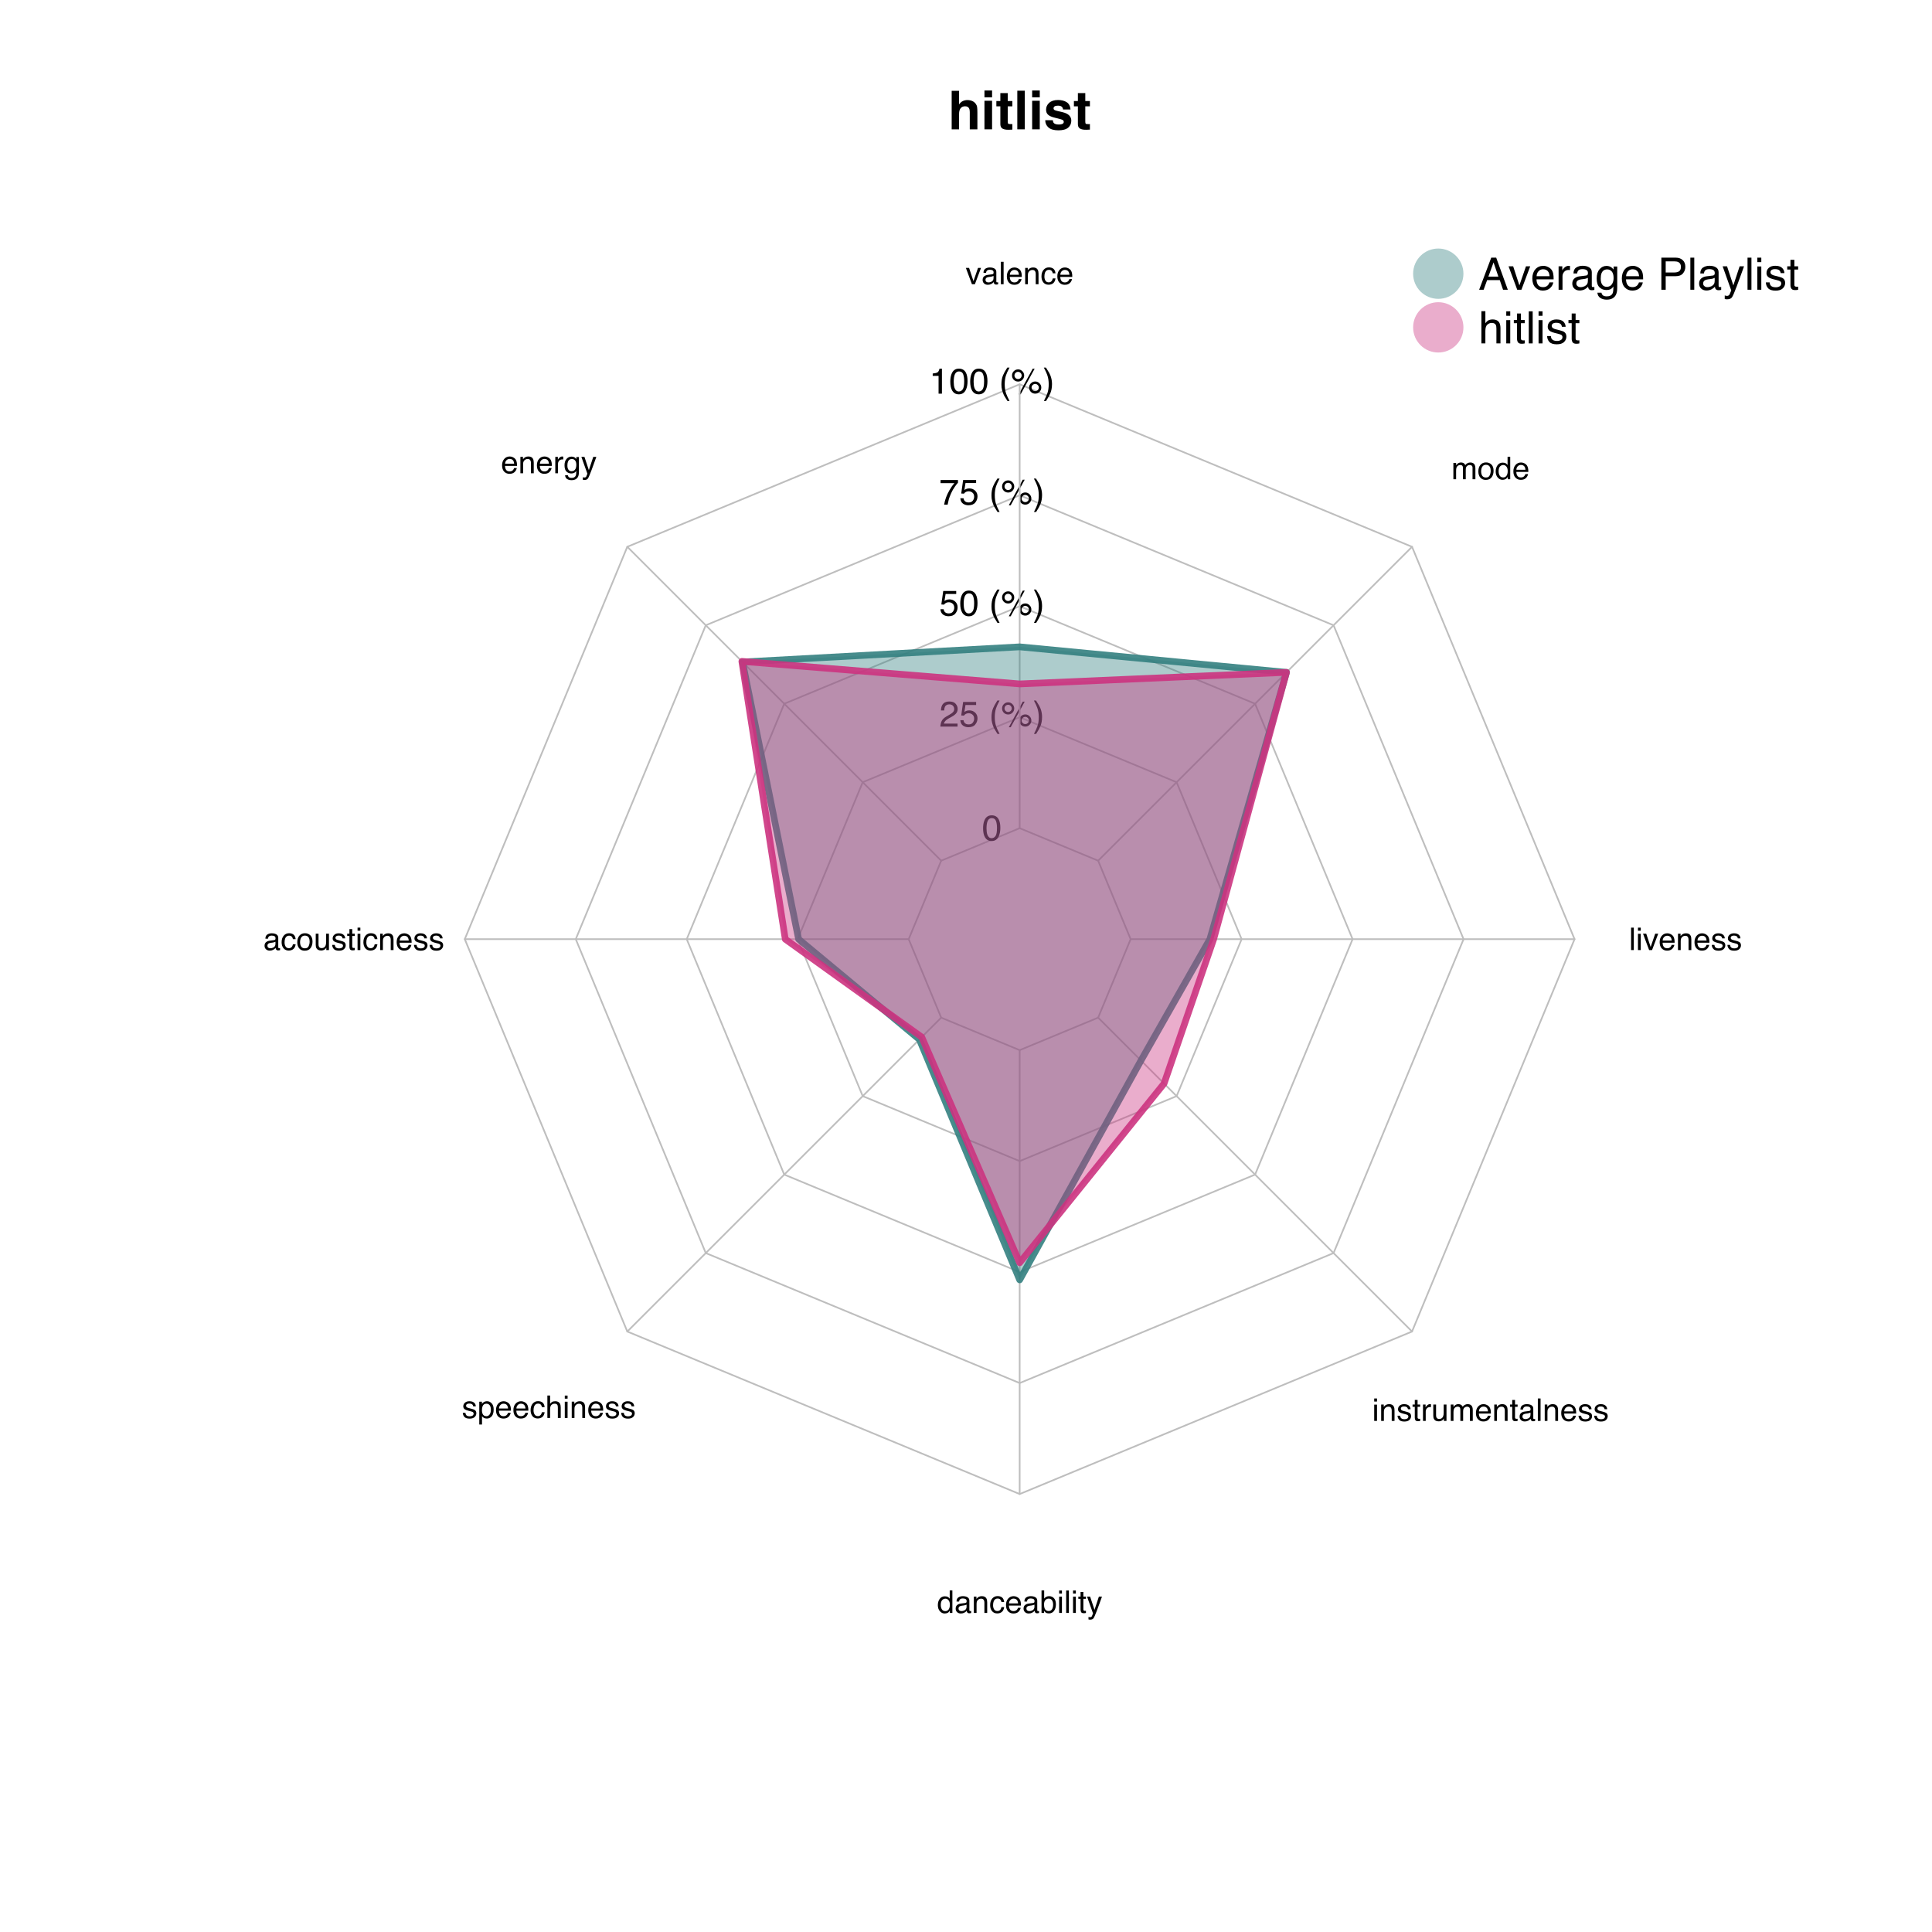 <?xml version="1.0" encoding="UTF-8"?>
<svg xmlns="http://www.w3.org/2000/svg" xmlns:xlink="http://www.w3.org/1999/xlink" width="432pt" height="432pt" viewBox="0 0 432 432" version="1.1">
<defs>
<g>
<symbol overflow="visible" id="glyph0-0">
<path style="stroke:none;" d="M 0.906 0 L 0.906 -8.641 L 7.859 -8.641 L 7.859 0 Z M 6.781 -1.078 L 6.781 -7.562 L 1.984 -7.562 L 1.984 -1.078 Z "/>
</symbol>
<symbol overflow="visible" id="glyph0-1">
<path style="stroke:none;" d="M 4.297 -6.547 C 4.691 -6.547 5.051 -6.477 5.375 -6.344 C 5.695 -6.207 5.961 -6 6.172 -5.719 C 6.348 -5.477 6.453 -5.234 6.484 -4.984 C 6.523 -4.734 6.547 -4.32 6.547 -3.75 L 6.547 0 L 4.844 0 L 4.844 -3.891 C 4.844 -4.234 4.785 -4.508 4.672 -4.719 C 4.516 -5.008 4.223 -5.156 3.797 -5.156 C 3.359 -5.156 3.023 -5.008 2.797 -4.719 C 2.566 -4.426 2.453 -4.004 2.453 -3.453 L 2.453 0 L 0.797 0 L 0.797 -8.609 L 2.453 -8.609 L 2.453 -5.562 C 2.691 -5.926 2.973 -6.18 3.297 -6.328 C 3.617 -6.473 3.953 -6.547 4.297 -6.547 Z "/>
</symbol>
<symbol overflow="visible" id="glyph0-2">
<path style="stroke:none;" d="M 2.5 -7.156 L 0.797 -7.156 L 0.797 -8.688 L 2.5 -8.688 Z M 0.797 -6.391 L 2.5 -6.391 L 2.5 0 L 0.797 0 Z "/>
</symbol>
<symbol overflow="visible" id="glyph0-3">
<path style="stroke:none;" d="M 0.125 -5.141 L 0.125 -6.328 L 1.016 -6.328 L 1.016 -8.109 L 2.672 -8.109 L 2.672 -6.328 L 3.703 -6.328 L 3.703 -5.141 L 2.672 -5.141 L 2.672 -1.766 C 2.672 -1.504 2.703 -1.336 2.766 -1.266 C 2.828 -1.203 3.031 -1.172 3.375 -1.172 C 3.426 -1.172 3.477 -1.172 3.531 -1.172 C 3.594 -1.18 3.648 -1.188 3.703 -1.188 L 3.703 0.062 L 2.906 0.094 C 2.125 0.113 1.586 -0.023 1.297 -0.328 C 1.109 -0.516 1.016 -0.805 1.016 -1.203 L 1.016 -5.141 Z "/>
</symbol>
<symbol overflow="visible" id="glyph0-4">
<path style="stroke:none;" d="M 2.484 0 L 0.812 0 L 0.812 -8.641 L 2.484 -8.641 Z "/>
</symbol>
<symbol overflow="visible" id="glyph0-5">
<path style="stroke:none;" d="M 2.078 -2.047 C 2.117 -1.742 2.195 -1.531 2.312 -1.406 C 2.52 -1.188 2.898 -1.078 3.453 -1.078 C 3.785 -1.078 4.047 -1.125 4.234 -1.219 C 4.43 -1.312 4.531 -1.457 4.531 -1.656 C 4.531 -1.844 4.453 -1.988 4.297 -2.094 C 4.141 -2.188 3.562 -2.352 2.562 -2.594 C 1.832 -2.77 1.32 -2.992 1.031 -3.266 C 0.727 -3.523 0.578 -3.906 0.578 -4.406 C 0.578 -5 0.805 -5.504 1.266 -5.922 C 1.734 -6.348 2.391 -6.562 3.234 -6.562 C 4.023 -6.562 4.672 -6.398 5.172 -6.078 C 5.68 -5.766 5.973 -5.219 6.047 -4.438 L 4.375 -4.438 C 4.352 -4.656 4.289 -4.828 4.188 -4.953 C 4.008 -5.18 3.695 -5.297 3.25 -5.297 C 2.883 -5.297 2.625 -5.238 2.469 -5.125 C 2.32 -5.008 2.25 -4.875 2.25 -4.719 C 2.25 -4.531 2.328 -4.395 2.484 -4.312 C 2.648 -4.219 3.234 -4.062 4.234 -3.844 C 4.898 -3.688 5.395 -3.453 5.719 -3.141 C 6.051 -2.816 6.219 -2.414 6.219 -1.938 C 6.219 -1.301 5.984 -0.781 5.516 -0.375 C 5.047 0.02 4.316 0.219 3.328 0.219 C 2.328 0.219 1.586 0.004 1.109 -0.422 C 0.629 -0.848 0.391 -1.391 0.391 -2.047 Z M 3.359 -6.562 Z "/>
</symbol>
<symbol overflow="visible" id="glyph1-0">
<path style="stroke:none;" d="M 0.266 0 L 0.266 -5.734 L 4.812 -5.734 L 4.812 0 Z M 4.094 -0.719 L 4.094 -5.016 L 0.984 -5.016 L 0.984 -0.719 Z "/>
</symbol>
<symbol overflow="visible" id="glyph1-1">
<path style="stroke:none;" d="M 2.172 -5.594 C 2.891 -5.594 3.41 -5.297 3.734 -4.703 C 3.984 -4.242 4.109 -3.613 4.109 -2.812 C 4.109 -2.051 3.992 -1.422 3.766 -0.922 C 3.441 -0.203 2.906 0.156 2.156 0.156 C 1.488 0.156 0.988 -0.133 0.656 -0.719 C 0.383 -1.207 0.25 -1.863 0.25 -2.688 C 0.25 -3.32 0.332 -3.867 0.5 -4.328 C 0.801 -5.172 1.359 -5.594 2.172 -5.594 Z M 2.156 -0.484 C 2.52 -0.484 2.812 -0.645 3.031 -0.969 C 3.25 -1.289 3.359 -1.895 3.359 -2.781 C 3.359 -3.414 3.281 -3.938 3.125 -4.344 C 2.969 -4.758 2.66 -4.969 2.203 -4.969 C 1.797 -4.969 1.492 -4.77 1.297 -4.375 C 1.109 -3.988 1.016 -3.414 1.016 -2.656 C 1.016 -2.082 1.078 -1.625 1.203 -1.281 C 1.391 -0.75 1.707 -0.484 2.156 -0.484 Z "/>
</symbol>
<symbol overflow="visible" id="glyph1-2">
<path style="stroke:none;" d="M 0.25 0 C 0.281 -0.477 0.379 -0.895 0.547 -1.25 C 0.723 -1.613 1.062 -1.941 1.562 -2.234 L 2.312 -2.672 C 2.645 -2.859 2.879 -3.023 3.016 -3.172 C 3.234 -3.379 3.344 -3.625 3.344 -3.906 C 3.344 -4.227 3.242 -4.484 3.047 -4.672 C 2.848 -4.867 2.586 -4.969 2.266 -4.969 C 1.785 -4.969 1.453 -4.785 1.266 -4.422 C 1.172 -4.223 1.117 -3.953 1.109 -3.609 L 0.391 -3.609 C 0.398 -4.098 0.488 -4.492 0.656 -4.797 C 0.957 -5.336 1.492 -5.609 2.266 -5.609 C 2.91 -5.609 3.379 -5.438 3.672 -5.094 C 3.973 -4.75 4.125 -4.363 4.125 -3.938 C 4.125 -3.488 3.961 -3.109 3.641 -2.797 C 3.461 -2.609 3.141 -2.383 2.672 -2.125 L 2.125 -1.828 C 1.875 -1.68 1.676 -1.547 1.531 -1.422 C 1.27 -1.191 1.102 -0.941 1.031 -0.672 L 4.094 -0.672 L 4.094 0 Z "/>
</symbol>
<symbol overflow="visible" id="glyph1-3">
<path style="stroke:none;" d="M 0.984 -1.422 C 1.035 -1.023 1.223 -0.75 1.547 -0.594 C 1.711 -0.52 1.906 -0.484 2.125 -0.484 C 2.539 -0.484 2.848 -0.613 3.047 -0.875 C 3.254 -1.145 3.359 -1.441 3.359 -1.766 C 3.359 -2.148 3.238 -2.445 3 -2.656 C 2.758 -2.875 2.473 -2.984 2.141 -2.984 C 1.898 -2.984 1.691 -2.938 1.516 -2.844 C 1.336 -2.75 1.191 -2.617 1.078 -2.453 L 0.469 -2.484 L 0.891 -5.5 L 3.797 -5.5 L 3.797 -4.828 L 1.422 -4.828 L 1.172 -3.266 C 1.305 -3.367 1.43 -3.441 1.547 -3.484 C 1.754 -3.578 1.992 -3.625 2.266 -3.625 C 2.785 -3.625 3.223 -3.457 3.578 -3.125 C 3.93 -2.789 4.109 -2.367 4.109 -1.859 C 4.109 -1.336 3.941 -0.875 3.609 -0.469 C 3.285 -0.062 2.77 0.141 2.062 0.141 C 1.602 0.141 1.195 0.016 0.844 -0.234 C 0.5 -0.492 0.305 -0.891 0.266 -1.422 Z "/>
</symbol>
<symbol overflow="visible" id="glyph1-4">
<path style="stroke:none;" d=""/>
</symbol>
<symbol overflow="visible" id="glyph1-5">
<path style="stroke:none;" d="M 2.375 -5.828 C 1.957 -5.035 1.691 -4.453 1.578 -4.078 C 1.391 -3.504 1.297 -2.848 1.297 -2.109 C 1.297 -1.348 1.398 -0.656 1.609 -0.031 C 1.742 0.352 2 0.91 2.375 1.641 L 1.906 1.641 C 1.531 1.047 1.297 0.664 1.203 0.5 C 1.109 0.332 1.008 0.109 0.906 -0.172 C 0.758 -0.555 0.656 -0.969 0.594 -1.406 C 0.57 -1.633 0.562 -1.852 0.562 -2.062 C 0.562 -2.832 0.68 -3.516 0.922 -4.109 C 1.078 -4.492 1.395 -5.066 1.875 -5.828 Z "/>
</symbol>
<symbol overflow="visible" id="glyph1-6">
<path style="stroke:none;" d="M 5.453 -2.719 C 5.828 -2.719 6.145 -2.582 6.406 -2.312 C 6.676 -2.051 6.812 -1.734 6.812 -1.359 C 6.812 -0.984 6.676 -0.66 6.406 -0.391 C 6.145 -0.129 5.828 0 5.453 0 C 5.078 0 4.754 -0.129 4.484 -0.391 C 4.223 -0.66 4.094 -0.984 4.094 -1.359 C 4.094 -1.734 4.223 -2.051 4.484 -2.312 C 4.754 -2.582 5.078 -2.719 5.453 -2.719 Z M 4.891 -5.578 L 5.328 -5.578 L 2.188 0.156 L 1.766 0.156 Z M 1.625 -3.266 C 1.844 -3.266 2.031 -3.344 2.188 -3.5 C 2.344 -3.656 2.422 -3.844 2.422 -4.062 C 2.422 -4.281 2.344 -4.469 2.188 -4.625 C 2.031 -4.789 1.844 -4.875 1.625 -4.875 C 1.395 -4.875 1.203 -4.797 1.047 -4.641 C 0.891 -4.484 0.812 -4.289 0.812 -4.062 C 0.812 -3.844 0.891 -3.656 1.047 -3.5 C 1.203 -3.344 1.395 -3.266 1.625 -3.266 Z M 1.625 -5.422 C 2 -5.422 2.316 -5.285 2.578 -5.016 C 2.848 -4.754 2.984 -4.438 2.984 -4.062 C 2.984 -3.688 2.848 -3.363 2.578 -3.094 C 2.316 -2.832 2 -2.703 1.625 -2.703 C 1.25 -2.703 0.926 -2.832 0.656 -3.094 C 0.395 -3.363 0.266 -3.688 0.266 -4.062 C 0.266 -4.438 0.395 -4.754 0.656 -5.016 C 0.926 -5.285 1.25 -5.422 1.625 -5.422 Z M 5.453 -0.562 C 5.672 -0.562 5.859 -0.641 6.016 -0.797 C 6.18 -0.953 6.266 -1.141 6.266 -1.359 C 6.266 -1.578 6.18 -1.766 6.016 -1.922 C 5.859 -2.086 5.672 -2.172 5.453 -2.172 C 5.234 -2.172 5.039 -2.086 4.875 -1.922 C 4.719 -1.766 4.641 -1.578 4.641 -1.359 C 4.641 -1.141 4.719 -0.953 4.875 -0.797 C 5.039 -0.641 5.234 -0.562 5.453 -0.562 Z "/>
</symbol>
<symbol overflow="visible" id="glyph1-7">
<path style="stroke:none;" d="M 0.281 1.641 C 0.695 0.828 0.961 0.234 1.078 -0.141 C 1.266 -0.691 1.359 -1.348 1.359 -2.109 C 1.359 -2.859 1.25 -3.547 1.031 -4.172 C 0.906 -4.555 0.648 -5.109 0.266 -5.828 L 0.734 -5.828 C 1.141 -5.191 1.383 -4.797 1.469 -4.641 C 1.551 -4.492 1.645 -4.289 1.75 -4.031 C 1.875 -3.707 1.961 -3.383 2.016 -3.062 C 2.066 -2.75 2.094 -2.441 2.094 -2.141 C 2.094 -1.367 1.969 -0.68 1.719 -0.078 C 1.57 0.305 1.254 0.879 0.766 1.641 Z "/>
</symbol>
<symbol overflow="visible" id="glyph1-8">
<path style="stroke:none;" d="M 4.188 -5.5 L 4.188 -4.891 C 4.008 -4.711 3.77 -4.406 3.469 -3.969 C 3.164 -3.539 2.898 -3.078 2.672 -2.578 C 2.453 -2.086 2.281 -1.645 2.156 -1.25 C 2.082 -0.988 1.988 -0.57 1.875 0 L 1.094 0 C 1.27 -1.07 1.66 -2.133 2.266 -3.188 C 2.617 -3.812 2.992 -4.348 3.391 -4.797 L 0.297 -4.797 L 0.297 -5.5 Z "/>
</symbol>
<symbol overflow="visible" id="glyph1-9">
<path style="stroke:none;" d="M 0.766 -3.969 L 0.766 -4.5 C 1.273 -4.551 1.629 -4.633 1.828 -4.75 C 2.023 -4.863 2.176 -5.141 2.281 -5.578 L 2.828 -5.578 L 2.828 0 L 2.078 0 L 2.078 -3.969 Z "/>
</symbol>
<symbol overflow="visible" id="glyph2-0">
<path style="stroke:none;" d="M 0.219 0 L 0.219 -5.016 L 4.219 -5.016 L 4.219 0 Z M 3.578 -0.625 L 3.578 -4.391 L 0.859 -4.391 L 0.859 -0.625 Z "/>
</symbol>
<symbol overflow="visible" id="glyph2-1">
<path style="stroke:none;" d="M 0.75 -3.656 L 1.734 -0.688 L 2.75 -3.656 L 3.422 -3.656 L 2.047 0 L 1.391 0 L 0.031 -3.656 Z "/>
</symbol>
<symbol overflow="visible" id="glyph2-2">
<path style="stroke:none;" d="M 0.922 -0.969 C 0.922 -0.789 0.984 -0.648 1.109 -0.547 C 1.242 -0.453 1.398 -0.406 1.578 -0.406 C 1.797 -0.406 2.004 -0.453 2.203 -0.547 C 2.547 -0.711 2.719 -0.988 2.719 -1.375 L 2.719 -1.859 C 2.645 -1.816 2.547 -1.781 2.422 -1.75 C 2.305 -1.719 2.191 -1.691 2.078 -1.672 L 1.703 -1.625 C 1.484 -1.594 1.316 -1.547 1.203 -1.484 C 1.016 -1.379 0.922 -1.207 0.922 -0.969 Z M 2.406 -2.219 C 2.551 -2.238 2.648 -2.297 2.703 -2.391 C 2.723 -2.453 2.734 -2.531 2.734 -2.625 C 2.734 -2.844 2.66 -3 2.516 -3.094 C 2.367 -3.188 2.156 -3.234 1.875 -3.234 C 1.551 -3.234 1.32 -3.145 1.188 -2.969 C 1.113 -2.875 1.066 -2.734 1.047 -2.547 L 0.469 -2.547 C 0.477 -2.992 0.625 -3.305 0.906 -3.484 C 1.188 -3.66 1.516 -3.75 1.891 -3.75 C 2.316 -3.75 2.664 -3.664 2.938 -3.5 C 3.207 -3.332 3.344 -3.078 3.344 -2.734 L 3.344 -0.625 C 3.344 -0.562 3.352 -0.508 3.375 -0.469 C 3.406 -0.438 3.461 -0.422 3.547 -0.422 C 3.566 -0.422 3.594 -0.422 3.625 -0.422 C 3.664 -0.422 3.707 -0.426 3.75 -0.438 L 3.75 0.016 C 3.645 0.047 3.566 0.062 3.516 0.062 C 3.473 0.07 3.406 0.078 3.312 0.078 C 3.102 0.078 2.953 0.004 2.859 -0.141 C 2.805 -0.223 2.77 -0.336 2.75 -0.484 C 2.625 -0.316 2.441 -0.172 2.203 -0.047 C 1.973 0.066 1.719 0.125 1.438 0.125 C 1.094 0.125 0.812 0.02 0.594 -0.188 C 0.383 -0.395 0.281 -0.648 0.281 -0.953 C 0.281 -1.297 0.383 -1.562 0.594 -1.75 C 0.812 -1.938 1.094 -2.051 1.438 -2.094 Z M 1.906 -3.75 Z "/>
</symbol>
<symbol overflow="visible" id="glyph2-3">
<path style="stroke:none;" d="M 0.469 -5.016 L 1.078 -5.016 L 1.078 0 L 0.469 0 Z "/>
</symbol>
<symbol overflow="visible" id="glyph2-4">
<path style="stroke:none;" d="M 1.969 -3.75 C 2.227 -3.75 2.477 -3.688 2.719 -3.562 C 2.969 -3.438 3.156 -3.281 3.281 -3.094 C 3.406 -2.906 3.488 -2.688 3.531 -2.438 C 3.57 -2.27 3.594 -2.004 3.594 -1.641 L 0.906 -1.641 C 0.914 -1.266 1.004 -0.961 1.172 -0.734 C 1.336 -0.516 1.594 -0.406 1.938 -0.406 C 2.25 -0.406 2.504 -0.508 2.703 -0.719 C 2.805 -0.844 2.883 -0.988 2.938 -1.156 L 3.531 -1.156 C 3.52 -1.02 3.469 -0.867 3.375 -0.703 C 3.289 -0.535 3.191 -0.398 3.078 -0.297 C 2.891 -0.109 2.656 0.016 2.375 0.078 C 2.227 0.109 2.062 0.125 1.875 0.125 C 1.426 0.125 1.039 -0.035 0.719 -0.359 C 0.406 -0.691 0.25 -1.16 0.25 -1.766 C 0.25 -2.348 0.406 -2.82 0.719 -3.188 C 1.039 -3.562 1.457 -3.75 1.969 -3.75 Z M 2.953 -2.125 C 2.93 -2.383 2.875 -2.598 2.781 -2.766 C 2.613 -3.055 2.332 -3.203 1.938 -3.203 C 1.656 -3.203 1.414 -3.098 1.219 -2.891 C 1.031 -2.691 0.93 -2.438 0.922 -2.125 Z M 1.922 -3.75 Z "/>
</symbol>
<symbol overflow="visible" id="glyph2-5">
<path style="stroke:none;" d="M 0.453 -3.656 L 1.031 -3.656 L 1.031 -3.141 C 1.207 -3.359 1.391 -3.516 1.578 -3.609 C 1.773 -3.703 1.992 -3.75 2.234 -3.75 C 2.754 -3.75 3.102 -3.566 3.281 -3.203 C 3.383 -3.004 3.438 -2.719 3.438 -2.344 L 3.438 0 L 2.812 0 L 2.812 -2.312 C 2.812 -2.531 2.773 -2.707 2.703 -2.844 C 2.598 -3.07 2.398 -3.188 2.109 -3.188 C 1.961 -3.188 1.844 -3.172 1.75 -3.141 C 1.582 -3.086 1.438 -2.988 1.312 -2.844 C 1.207 -2.719 1.141 -2.594 1.109 -2.469 C 1.078 -2.344 1.062 -2.16 1.062 -1.922 L 1.062 0 L 0.453 0 Z M 1.891 -3.75 Z "/>
</symbol>
<symbol overflow="visible" id="glyph2-6">
<path style="stroke:none;" d="M 1.859 -3.766 C 2.273 -3.766 2.609 -3.664 2.859 -3.469 C 3.117 -3.27 3.281 -2.926 3.344 -2.438 L 2.734 -2.438 C 2.703 -2.656 2.617 -2.836 2.484 -2.984 C 2.359 -3.141 2.148 -3.219 1.859 -3.219 C 1.473 -3.219 1.191 -3.023 1.016 -2.641 C 0.91 -2.391 0.859 -2.082 0.859 -1.719 C 0.859 -1.352 0.938 -1.047 1.094 -0.797 C 1.25 -0.547 1.492 -0.422 1.828 -0.422 C 2.078 -0.422 2.273 -0.5 2.422 -0.656 C 2.578 -0.812 2.68 -1.023 2.734 -1.297 L 3.344 -1.297 C 3.27 -0.805 3.094 -0.445 2.812 -0.219 C 2.539 0 2.195 0.109 1.781 0.109 C 1.301 0.109 0.914 -0.062 0.625 -0.406 C 0.344 -0.758 0.203 -1.203 0.203 -1.734 C 0.203 -2.367 0.359 -2.863 0.672 -3.219 C 0.984 -3.582 1.379 -3.766 1.859 -3.766 Z M 1.766 -3.75 Z "/>
</symbol>
<symbol overflow="visible" id="glyph2-7">
<path style="stroke:none;" d="M 0.469 -3.656 L 1.047 -3.656 L 1.047 -3.031 C 1.098 -3.156 1.219 -3.305 1.406 -3.484 C 1.594 -3.66 1.805 -3.75 2.047 -3.75 C 2.055 -3.75 2.078 -3.742 2.109 -3.734 C 2.141 -3.734 2.188 -3.727 2.25 -3.719 L 2.25 -3.078 C 2.207 -3.086 2.172 -3.094 2.141 -3.094 C 2.117 -3.094 2.086 -3.094 2.047 -3.094 C 1.734 -3.094 1.492 -2.992 1.328 -2.797 C 1.16 -2.598 1.078 -2.367 1.078 -2.109 L 1.078 0 L 0.469 0 Z "/>
</symbol>
<symbol overflow="visible" id="glyph2-8">
<path style="stroke:none;" d="M 1.75 -3.719 C 2.031 -3.719 2.281 -3.648 2.5 -3.516 C 2.613 -3.43 2.727 -3.316 2.844 -3.172 L 2.844 -3.625 L 3.422 -3.625 L 3.422 -0.297 C 3.422 0.172 3.352 0.535 3.219 0.797 C 2.957 1.297 2.473 1.547 1.766 1.547 C 1.367 1.547 1.035 1.457 0.766 1.281 C 0.504 1.102 0.359 0.828 0.328 0.453 L 0.953 0.453 C 0.973 0.617 1.031 0.742 1.125 0.828 C 1.258 0.973 1.477 1.047 1.781 1.047 C 2.25 1.047 2.555 0.879 2.703 0.547 C 2.797 0.348 2.836 -0.004 2.828 -0.516 C 2.703 -0.328 2.551 -0.188 2.375 -0.094 C 2.207 0 1.984 0.047 1.703 0.047 C 1.297 0.047 0.941 -0.094 0.641 -0.375 C 0.348 -0.656 0.203 -1.125 0.203 -1.781 C 0.203 -2.383 0.352 -2.859 0.656 -3.203 C 0.957 -3.547 1.32 -3.719 1.75 -3.719 Z M 2.844 -1.844 C 2.844 -2.301 2.75 -2.641 2.562 -2.859 C 2.383 -3.078 2.148 -3.188 1.859 -3.188 C 1.422 -3.188 1.125 -2.984 0.969 -2.578 C 0.883 -2.359 0.844 -2.07 0.844 -1.719 C 0.844 -1.312 0.926 -1 1.094 -0.781 C 1.258 -0.562 1.484 -0.453 1.766 -0.453 C 2.211 -0.453 2.523 -0.656 2.703 -1.062 C 2.797 -1.281 2.844 -1.539 2.844 -1.844 Z M 1.812 -3.75 Z "/>
</symbol>
<symbol overflow="visible" id="glyph2-9">
<path style="stroke:none;" d="M 2.734 -3.656 L 3.422 -3.656 C 3.328 -3.426 3.133 -2.891 2.844 -2.047 C 2.613 -1.422 2.426 -0.91 2.281 -0.516 C 1.926 0.422 1.676 0.988 1.531 1.188 C 1.383 1.395 1.133 1.5 0.781 1.5 C 0.688 1.5 0.613 1.492 0.562 1.484 C 0.52 1.484 0.469 1.473 0.406 1.453 L 0.406 0.891 C 0.508 0.922 0.582 0.938 0.625 0.938 C 0.676 0.945 0.723 0.953 0.766 0.953 C 0.879 0.953 0.961 0.93 1.016 0.891 C 1.066 0.859 1.113 0.816 1.156 0.766 C 1.164 0.742 1.203 0.648 1.266 0.484 C 1.336 0.316 1.391 0.191 1.422 0.109 L 0.078 -3.656 L 0.766 -3.656 L 1.75 -0.688 Z M 1.75 -3.75 Z "/>
</symbol>
<symbol overflow="visible" id="glyph2-10">
<path style="stroke:none;" d="M 1.906 -0.391 C 2.312 -0.391 2.586 -0.547 2.734 -0.859 C 2.891 -1.172 2.969 -1.516 2.969 -1.891 C 2.969 -2.234 2.914 -2.508 2.812 -2.719 C 2.633 -3.062 2.332 -3.234 1.906 -3.234 C 1.531 -3.234 1.254 -3.086 1.078 -2.797 C 0.91 -2.516 0.828 -2.172 0.828 -1.766 C 0.828 -1.367 0.91 -1.039 1.078 -0.781 C 1.254 -0.52 1.531 -0.391 1.906 -0.391 Z M 1.922 -3.766 C 2.398 -3.766 2.801 -3.609 3.125 -3.297 C 3.445 -2.984 3.609 -2.52 3.609 -1.906 C 3.609 -1.312 3.461 -0.82 3.172 -0.438 C 2.891 -0.051 2.445 0.141 1.844 0.141 C 1.344 0.141 0.941 -0.031 0.641 -0.375 C 0.348 -0.719 0.203 -1.176 0.203 -1.75 C 0.203 -2.363 0.359 -2.852 0.672 -3.219 C 0.984 -3.582 1.398 -3.766 1.922 -3.766 Z M 1.906 -3.75 Z "/>
</symbol>
<symbol overflow="visible" id="glyph2-11">
<path style="stroke:none;" d="M 1.062 -3.656 L 1.062 -1.234 C 1.062 -1.047 1.094 -0.891 1.156 -0.766 C 1.258 -0.547 1.461 -0.438 1.766 -0.438 C 2.191 -0.438 2.484 -0.629 2.641 -1.016 C 2.723 -1.223 2.766 -1.504 2.766 -1.859 L 2.766 -3.656 L 3.391 -3.656 L 3.391 0 L 2.797 0 L 2.812 -0.547 C 2.727 -0.398 2.629 -0.281 2.516 -0.188 C 2.273 0 1.988 0.094 1.656 0.094 C 1.133 0.094 0.781 -0.078 0.594 -0.422 C 0.488 -0.609 0.438 -0.859 0.438 -1.172 L 0.438 -3.656 Z M 1.906 -3.75 Z "/>
</symbol>
<symbol overflow="visible" id="glyph2-12">
<path style="stroke:none;" d="M 0.812 -1.156 C 0.832 -0.945 0.883 -0.785 0.969 -0.672 C 1.125 -0.473 1.395 -0.375 1.781 -0.375 C 2.008 -0.375 2.207 -0.422 2.375 -0.516 C 2.551 -0.617 2.641 -0.773 2.641 -0.984 C 2.641 -1.141 2.57 -1.258 2.438 -1.344 C 2.344 -1.395 2.164 -1.453 1.906 -1.516 L 1.422 -1.641 C 1.109 -1.723 0.875 -1.812 0.719 -1.906 C 0.457 -2.07 0.328 -2.301 0.328 -2.594 C 0.328 -2.938 0.453 -3.211 0.703 -3.422 C 0.953 -3.641 1.285 -3.75 1.703 -3.75 C 2.254 -3.75 2.656 -3.586 2.906 -3.266 C 3.051 -3.066 3.125 -2.848 3.125 -2.609 L 2.547 -2.609 C 2.535 -2.742 2.484 -2.867 2.391 -2.984 C 2.254 -3.148 2.008 -3.234 1.656 -3.234 C 1.426 -3.234 1.25 -3.188 1.125 -3.094 C 1.008 -3.008 0.953 -2.895 0.953 -2.75 C 0.953 -2.582 1.031 -2.453 1.188 -2.359 C 1.281 -2.305 1.414 -2.258 1.594 -2.219 L 2 -2.109 C 2.438 -2.004 2.734 -1.898 2.891 -1.797 C 3.129 -1.641 3.25 -1.395 3.25 -1.062 C 3.25 -0.738 3.125 -0.457 2.875 -0.219 C 2.625 0.02 2.25 0.141 1.75 0.141 C 1.207 0.141 0.82 0.016 0.594 -0.234 C 0.363 -0.484 0.238 -0.789 0.219 -1.156 Z M 1.719 -3.75 Z "/>
</symbol>
<symbol overflow="visible" id="glyph2-13">
<path style="stroke:none;" d="M 0.578 -4.688 L 1.203 -4.688 L 1.203 -3.656 L 1.781 -3.656 L 1.781 -3.156 L 1.203 -3.156 L 1.203 -0.766 C 1.203 -0.641 1.242 -0.555 1.328 -0.516 C 1.367 -0.484 1.445 -0.469 1.562 -0.469 C 1.594 -0.469 1.625 -0.469 1.656 -0.469 C 1.695 -0.477 1.738 -0.484 1.781 -0.484 L 1.781 0 C 1.707 0.02 1.633 0.035 1.562 0.047 C 1.488 0.055 1.406 0.062 1.312 0.062 C 1.02 0.062 0.82 -0.008 0.719 -0.156 C 0.625 -0.312 0.578 -0.504 0.578 -0.734 L 0.578 -3.156 L 0.078 -3.156 L 0.078 -3.656 L 0.578 -3.656 Z "/>
</symbol>
<symbol overflow="visible" id="glyph2-14">
<path style="stroke:none;" d="M 0.453 -3.641 L 1.078 -3.641 L 1.078 0 L 0.453 0 Z M 0.453 -5.016 L 1.078 -5.016 L 1.078 -4.328 L 0.453 -4.328 Z "/>
</symbol>
<symbol overflow="visible" id="glyph2-15">
<path style="stroke:none;" d="M 2 -0.406 C 2.281 -0.406 2.516 -0.523 2.703 -0.766 C 2.898 -1.016 3 -1.379 3 -1.859 C 3 -2.148 2.957 -2.398 2.875 -2.609 C 2.707 -3.004 2.414 -3.203 2 -3.203 C 1.57 -3.203 1.281 -2.992 1.125 -2.578 C 1.039 -2.348 1 -2.055 1 -1.703 C 1 -1.422 1.039 -1.18 1.125 -0.984 C 1.281 -0.598 1.57 -0.406 2 -0.406 Z M 0.406 -3.641 L 1 -3.641 L 1 -3.156 C 1.125 -3.32 1.258 -3.453 1.406 -3.547 C 1.613 -3.68 1.859 -3.75 2.141 -3.75 C 2.555 -3.75 2.906 -3.586 3.188 -3.266 C 3.477 -2.953 3.625 -2.5 3.625 -1.906 C 3.625 -1.113 3.414 -0.547 3 -0.203 C 2.738 0.016 2.43 0.125 2.078 0.125 C 1.805 0.125 1.578 0.062 1.391 -0.062 C 1.273 -0.125 1.148 -0.238 1.016 -0.406 L 1.016 1.453 L 0.406 1.453 Z "/>
</symbol>
<symbol overflow="visible" id="glyph2-16">
<path style="stroke:none;" d="M 0.453 -5.031 L 1.062 -5.031 L 1.062 -3.172 C 1.207 -3.348 1.336 -3.477 1.453 -3.562 C 1.648 -3.688 1.898 -3.75 2.203 -3.75 C 2.734 -3.75 3.094 -3.562 3.281 -3.188 C 3.383 -2.988 3.438 -2.707 3.438 -2.344 L 3.438 0 L 2.797 0 L 2.797 -2.312 C 2.797 -2.57 2.766 -2.77 2.703 -2.906 C 2.586 -3.102 2.379 -3.203 2.078 -3.203 C 1.816 -3.203 1.582 -3.113 1.375 -2.938 C 1.164 -2.758 1.062 -2.426 1.062 -1.938 L 1.062 0 L 0.453 0 Z "/>
</symbol>
<symbol overflow="visible" id="glyph2-17">
<path style="stroke:none;" d="M 0.844 -1.781 C 0.844 -1.395 0.926 -1.066 1.094 -0.797 C 1.258 -0.535 1.523 -0.406 1.891 -0.406 C 2.172 -0.406 2.406 -0.523 2.594 -0.766 C 2.781 -1.016 2.875 -1.367 2.875 -1.828 C 2.875 -2.285 2.773 -2.625 2.578 -2.844 C 2.391 -3.07 2.16 -3.188 1.891 -3.188 C 1.578 -3.188 1.32 -3.066 1.125 -2.828 C 0.938 -2.598 0.844 -2.25 0.844 -1.781 Z M 1.766 -3.719 C 2.047 -3.719 2.281 -3.66 2.469 -3.547 C 2.582 -3.484 2.707 -3.363 2.844 -3.188 L 2.844 -5.031 L 3.438 -5.031 L 3.438 0 L 2.875 0 L 2.875 -0.516 C 2.738 -0.285 2.57 -0.117 2.375 -0.016 C 2.176 0.078 1.953 0.125 1.703 0.125 C 1.297 0.125 0.941 -0.047 0.641 -0.391 C 0.336 -0.734 0.188 -1.188 0.188 -1.75 C 0.188 -2.281 0.32 -2.738 0.594 -3.125 C 0.875 -3.52 1.266 -3.719 1.766 -3.719 Z "/>
</symbol>
<symbol overflow="visible" id="glyph2-18">
<path style="stroke:none;" d="M 0.406 -5.031 L 1 -5.031 L 1 -3.219 C 1.133 -3.395 1.297 -3.523 1.484 -3.609 C 1.672 -3.703 1.875 -3.75 2.094 -3.75 C 2.551 -3.75 2.922 -3.594 3.203 -3.281 C 3.484 -2.969 3.625 -2.508 3.625 -1.906 C 3.625 -1.32 3.484 -0.836 3.203 -0.453 C 2.922 -0.078 2.535 0.109 2.047 0.109 C 1.766 0.109 1.531 0.047 1.344 -0.078 C 1.227 -0.16 1.102 -0.289 0.969 -0.469 L 0.969 0 L 0.406 0 Z M 2 -0.422 C 2.332 -0.422 2.582 -0.551 2.75 -0.812 C 2.914 -1.082 3 -1.438 3 -1.875 C 3 -2.258 2.914 -2.578 2.75 -2.828 C 2.582 -3.078 2.336 -3.203 2.016 -3.203 C 1.734 -3.203 1.488 -3.098 1.281 -2.891 C 1.07 -2.68 0.969 -2.344 0.969 -1.875 C 0.969 -1.531 1.008 -1.25 1.094 -1.031 C 1.258 -0.625 1.562 -0.422 2 -0.422 Z "/>
</symbol>
<symbol overflow="visible" id="glyph2-19">
<path style="stroke:none;" d="M 0.453 -3.656 L 1.062 -3.656 L 1.062 -3.141 C 1.207 -3.316 1.336 -3.445 1.453 -3.531 C 1.66 -3.676 1.891 -3.75 2.141 -3.75 C 2.43 -3.75 2.664 -3.676 2.844 -3.531 C 2.945 -3.445 3.039 -3.328 3.125 -3.172 C 3.258 -3.359 3.422 -3.5 3.609 -3.594 C 3.797 -3.695 4.004 -3.75 4.234 -3.75 C 4.723 -3.75 5.055 -3.566 5.234 -3.203 C 5.328 -3.016 5.375 -2.758 5.375 -2.438 L 5.375 0 L 4.734 0 L 4.734 -2.547 C 4.734 -2.785 4.672 -2.953 4.547 -3.047 C 4.43 -3.141 4.285 -3.188 4.109 -3.188 C 3.867 -3.188 3.66 -3.102 3.484 -2.938 C 3.305 -2.781 3.219 -2.508 3.219 -2.125 L 3.219 0 L 2.594 0 L 2.594 -2.391 C 2.594 -2.641 2.566 -2.82 2.516 -2.938 C 2.422 -3.102 2.242 -3.188 1.984 -3.188 C 1.754 -3.188 1.539 -3.098 1.344 -2.922 C 1.156 -2.742 1.062 -2.414 1.062 -1.938 L 1.062 0 L 0.453 0 Z "/>
</symbol>
<symbol overflow="visible" id="glyph3-0">
<path style="stroke:none;" d="M 0.328 0 L 0.328 -7.172 L 6.016 -7.172 L 6.016 0 Z M 5.125 -0.906 L 5.125 -6.281 L 1.219 -6.281 L 1.219 -0.906 Z "/>
</symbol>
<symbol overflow="visible" id="glyph3-1">
<path style="stroke:none;" d=""/>
</symbol>
<symbol overflow="visible" id="glyph3-2">
<path style="stroke:none;" d="M 4.438 -2.938 L 3.359 -6.109 L 2.203 -2.938 Z M 2.844 -7.172 L 3.953 -7.172 L 6.547 0 L 5.484 0 L 4.75 -2.156 L 1.922 -2.156 L 1.141 0 L 0.141 0 Z M 3.344 -7.172 Z "/>
</symbol>
<symbol overflow="visible" id="glyph3-3">
<path style="stroke:none;" d="M 1.078 -5.234 L 2.469 -0.969 L 3.938 -5.234 L 4.891 -5.234 L 2.922 0 L 1.984 0 L 0.047 -5.234 Z "/>
</symbol>
<symbol overflow="visible" id="glyph3-4">
<path style="stroke:none;" d="M 2.828 -5.344 C 3.191 -5.344 3.547 -5.254 3.891 -5.078 C 4.242 -4.91 4.516 -4.688 4.703 -4.406 C 4.879 -4.145 4.992 -3.836 5.047 -3.484 C 5.098 -3.242 5.125 -2.859 5.125 -2.328 L 1.297 -2.328 C 1.305 -1.797 1.426 -1.367 1.656 -1.047 C 1.895 -0.734 2.266 -0.578 2.766 -0.578 C 3.223 -0.578 3.586 -0.727 3.859 -1.031 C 4.016 -1.207 4.125 -1.41 4.188 -1.641 L 5.047 -1.641 C 5.023 -1.453 4.953 -1.238 4.828 -1 C 4.703 -0.758 4.555 -0.566 4.391 -0.422 C 4.129 -0.16 3.801 0.016 3.406 0.109 C 3.195 0.16 2.957 0.188 2.688 0.188 C 2.031 0.188 1.477 -0.047 1.031 -0.516 C 0.582 -0.992 0.359 -1.66 0.359 -2.516 C 0.359 -3.359 0.582 -4.039 1.031 -4.562 C 1.488 -5.082 2.086 -5.344 2.828 -5.344 Z M 4.219 -3.031 C 4.188 -3.414 4.102 -3.723 3.969 -3.953 C 3.727 -4.367 3.328 -4.578 2.766 -4.578 C 2.359 -4.578 2.02 -4.43 1.75 -4.141 C 1.477 -3.848 1.332 -3.477 1.312 -3.031 Z M 2.734 -5.359 Z "/>
</symbol>
<symbol overflow="visible" id="glyph3-5">
<path style="stroke:none;" d="M 0.672 -5.234 L 1.5 -5.234 L 1.5 -4.328 C 1.57 -4.504 1.738 -4.719 2 -4.969 C 2.27 -5.219 2.582 -5.344 2.938 -5.344 C 2.945 -5.344 2.973 -5.344 3.016 -5.344 C 3.055 -5.344 3.125 -5.336 3.219 -5.328 L 3.219 -4.391 C 3.164 -4.398 3.113 -4.406 3.062 -4.406 C 3.02 -4.414 2.973 -4.422 2.922 -4.422 C 2.484 -4.422 2.145 -4.273 1.906 -3.984 C 1.664 -3.703 1.547 -3.379 1.547 -3.016 L 1.547 0 L 0.672 0 Z "/>
</symbol>
<symbol overflow="visible" id="glyph3-6">
<path style="stroke:none;" d="M 1.312 -1.391 C 1.312 -1.141 1.406 -0.941 1.594 -0.797 C 1.781 -0.648 2 -0.578 2.25 -0.578 C 2.562 -0.578 2.863 -0.645 3.156 -0.781 C 3.645 -1.02 3.891 -1.41 3.891 -1.953 L 3.891 -2.656 C 3.773 -2.594 3.633 -2.535 3.469 -2.484 C 3.301 -2.441 3.133 -2.41 2.969 -2.391 L 2.438 -2.328 C 2.125 -2.285 1.883 -2.219 1.719 -2.125 C 1.445 -1.969 1.312 -1.723 1.312 -1.391 Z M 3.453 -3.172 C 3.648 -3.191 3.785 -3.273 3.859 -3.422 C 3.891 -3.504 3.906 -3.617 3.906 -3.766 C 3.906 -4.055 3.797 -4.27 3.578 -4.406 C 3.367 -4.539 3.066 -4.609 2.672 -4.609 C 2.211 -4.609 1.891 -4.488 1.703 -4.25 C 1.586 -4.102 1.516 -3.898 1.484 -3.641 L 0.672 -3.641 C 0.68 -4.273 0.891 -4.719 1.297 -4.969 C 1.703 -5.227 2.172 -5.359 2.703 -5.359 C 3.316 -5.359 3.812 -5.238 4.188 -5 C 4.57 -4.77 4.766 -4.406 4.766 -3.906 L 4.766 -0.906 C 4.766 -0.812 4.781 -0.734 4.812 -0.672 C 4.852 -0.617 4.938 -0.594 5.062 -0.594 C 5.102 -0.594 5.145 -0.594 5.188 -0.594 C 5.238 -0.602 5.289 -0.613 5.344 -0.625 L 5.344 0.031 C 5.207 0.062 5.102 0.082 5.031 0.094 C 4.957 0.102 4.859 0.109 4.734 0.109 C 4.43 0.109 4.211 0.004 4.078 -0.203 C 4.004 -0.316 3.957 -0.477 3.938 -0.688 C 3.75 -0.457 3.488 -0.254 3.156 -0.078 C 2.82 0.086 2.453 0.172 2.047 0.172 C 1.566 0.172 1.172 0.023 0.859 -0.266 C 0.555 -0.555 0.406 -0.926 0.406 -1.375 C 0.406 -1.852 0.555 -2.227 0.859 -2.5 C 1.16 -2.77 1.555 -2.938 2.047 -3 Z M 2.719 -5.359 Z "/>
</symbol>
<symbol overflow="visible" id="glyph3-7">
<path style="stroke:none;" d="M 2.484 -5.328 C 2.898 -5.328 3.258 -5.223 3.562 -5.016 C 3.727 -4.898 3.898 -4.734 4.078 -4.516 L 4.078 -5.188 L 4.891 -5.188 L 4.891 -0.422 C 4.891 0.242 4.789 0.766 4.594 1.141 C 4.227 1.859 3.539 2.219 2.531 2.219 C 1.969 2.219 1.492 2.086 1.109 1.828 C 0.723 1.578 0.504 1.188 0.453 0.656 L 1.359 0.656 C 1.398 0.883 1.484 1.062 1.609 1.188 C 1.805 1.383 2.117 1.484 2.547 1.484 C 3.223 1.484 3.664 1.242 3.875 0.766 C 3.988 0.492 4.039 -0.004 4.031 -0.734 C 3.863 -0.461 3.656 -0.258 3.406 -0.125 C 3.156 0 2.828 0.062 2.422 0.062 C 1.859 0.062 1.363 -0.133 0.938 -0.531 C 0.508 -0.938 0.297 -1.602 0.297 -2.531 C 0.297 -3.406 0.508 -4.086 0.938 -4.578 C 1.363 -5.078 1.879 -5.328 2.484 -5.328 Z M 4.078 -2.641 C 4.078 -3.285 3.941 -3.766 3.672 -4.078 C 3.398 -4.391 3.062 -4.547 2.656 -4.547 C 2.031 -4.547 1.602 -4.254 1.375 -3.672 C 1.258 -3.367 1.203 -2.969 1.203 -2.469 C 1.203 -1.875 1.32 -1.422 1.562 -1.109 C 1.801 -0.805 2.125 -0.656 2.531 -0.656 C 3.156 -0.656 3.598 -0.941 3.859 -1.516 C 4.004 -1.836 4.078 -2.211 4.078 -2.641 Z M 2.594 -5.359 Z "/>
</symbol>
<symbol overflow="visible" id="glyph3-8">
<path style="stroke:none;" d="M 0.859 -7.172 L 4.078 -7.172 C 4.723 -7.172 5.238 -6.988 5.625 -6.625 C 6.02 -6.27 6.219 -5.77 6.219 -5.125 C 6.219 -4.562 6.039 -4.07 5.688 -3.656 C 5.344 -3.238 4.805 -3.031 4.078 -3.031 L 1.828 -3.031 L 1.828 0 L 0.859 0 Z M 5.234 -5.109 C 5.234 -5.641 5.035 -6 4.641 -6.188 C 4.43 -6.289 4.141 -6.344 3.766 -6.344 L 1.828 -6.344 L 1.828 -3.859 L 3.766 -3.859 C 4.203 -3.859 4.555 -3.945 4.828 -4.125 C 5.098 -4.312 5.234 -4.641 5.234 -5.109 Z "/>
</symbol>
<symbol overflow="visible" id="glyph3-9">
<path style="stroke:none;" d="M 0.672 -7.172 L 1.547 -7.172 L 1.547 0 L 0.672 0 Z "/>
</symbol>
<symbol overflow="visible" id="glyph3-10">
<path style="stroke:none;" d="M 3.906 -5.234 L 4.891 -5.234 C 4.766 -4.898 4.488 -4.133 4.062 -2.938 C 3.738 -2.039 3.469 -1.305 3.25 -0.734 C 2.75 0.598 2.395 1.41 2.188 1.703 C 1.977 1.992 1.617 2.141 1.109 2.141 C 0.984 2.141 0.883 2.133 0.812 2.125 C 0.75 2.113 0.672 2.098 0.578 2.078 L 0.578 1.281 C 0.734 1.32 0.844 1.348 0.906 1.359 C 0.977 1.367 1.039 1.375 1.094 1.375 C 1.25 1.375 1.363 1.344 1.438 1.281 C 1.52 1.227 1.586 1.164 1.641 1.094 C 1.66 1.062 1.719 0.926 1.812 0.688 C 1.914 0.445 1.988 0.27 2.031 0.156 L 0.109 -5.234 L 1.094 -5.234 L 2.5 -0.969 Z M 2.5 -5.359 Z "/>
</symbol>
<symbol overflow="visible" id="glyph3-11">
<path style="stroke:none;" d="M 0.641 -5.203 L 1.531 -5.203 L 1.531 0 L 0.641 0 Z M 0.641 -7.172 L 1.531 -7.172 L 1.531 -6.172 L 0.641 -6.172 Z "/>
</symbol>
<symbol overflow="visible" id="glyph3-12">
<path style="stroke:none;" d="M 1.172 -1.641 C 1.191 -1.348 1.266 -1.125 1.391 -0.969 C 1.609 -0.688 1.992 -0.547 2.547 -0.547 C 2.867 -0.547 3.148 -0.613 3.391 -0.75 C 3.641 -0.895 3.766 -1.113 3.766 -1.406 C 3.766 -1.633 3.664 -1.805 3.469 -1.922 C 3.344 -1.992 3.094 -2.078 2.719 -2.172 L 2.016 -2.344 C 1.578 -2.457 1.25 -2.582 1.031 -2.719 C 0.656 -2.957 0.469 -3.285 0.469 -3.703 C 0.469 -4.203 0.645 -4.602 1 -4.906 C 1.352 -5.207 1.832 -5.359 2.438 -5.359 C 3.227 -5.359 3.797 -5.129 4.141 -4.672 C 4.359 -4.379 4.469 -4.062 4.469 -3.719 L 3.641 -3.719 C 3.617 -3.926 3.547 -4.109 3.422 -4.266 C 3.223 -4.492 2.875 -4.609 2.375 -4.609 C 2.039 -4.609 1.785 -4.547 1.609 -4.422 C 1.441 -4.297 1.359 -4.129 1.359 -3.922 C 1.359 -3.691 1.473 -3.508 1.703 -3.375 C 1.828 -3.289 2.02 -3.219 2.281 -3.156 L 2.859 -3.016 C 3.484 -2.859 3.906 -2.711 4.125 -2.578 C 4.469 -2.348 4.641 -1.992 4.641 -1.516 C 4.641 -1.047 4.461 -0.641 4.109 -0.297 C 3.754 0.035 3.219 0.203 2.5 0.203 C 1.719 0.203 1.164 0.023 0.844 -0.328 C 0.52 -0.68 0.348 -1.117 0.328 -1.641 Z M 2.469 -5.359 Z "/>
</symbol>
<symbol overflow="visible" id="glyph3-13">
<path style="stroke:none;" d="M 0.828 -6.688 L 1.703 -6.688 L 1.703 -5.234 L 2.547 -5.234 L 2.547 -4.516 L 1.703 -4.516 L 1.703 -1.094 C 1.703 -0.914 1.766 -0.797 1.891 -0.734 C 1.961 -0.691 2.078 -0.672 2.234 -0.672 C 2.273 -0.672 2.32 -0.672 2.375 -0.672 C 2.426 -0.68 2.484 -0.688 2.547 -0.688 L 2.547 0 C 2.441 0.031 2.332 0.051 2.219 0.062 C 2.113 0.07 2 0.078 1.875 0.078 C 1.469 0.078 1.191 -0.023 1.047 -0.234 C 0.898 -0.441 0.828 -0.711 0.828 -1.047 L 0.828 -4.516 L 0.109 -4.516 L 0.109 -5.234 L 0.828 -5.234 Z "/>
</symbol>
<symbol overflow="visible" id="glyph3-14">
<path style="stroke:none;" d="M 0.641 -7.203 L 1.531 -7.203 L 1.531 -4.516 C 1.738 -4.785 1.922 -4.973 2.078 -5.078 C 2.367 -5.266 2.723 -5.359 3.141 -5.359 C 3.898 -5.359 4.414 -5.094 4.688 -4.562 C 4.832 -4.27 4.906 -3.867 4.906 -3.359 L 4.906 0 L 4 0 L 4 -3.297 C 4 -3.68 3.953 -3.961 3.859 -4.141 C 3.703 -4.43 3.398 -4.578 2.953 -4.578 C 2.586 -4.578 2.258 -4.445 1.969 -4.188 C 1.676 -3.938 1.531 -3.469 1.531 -2.781 L 1.531 0 L 0.641 0 Z "/>
</symbol>
</g>
</defs>
<g id="surface76">
<rect x="0" y="0" width="432" height="432" style="fill:rgb(100%,100%,100%);fill-opacity:1;stroke:none;"/>
<g style="fill:rgb(0%,0%,0%);fill-opacity:1;">
  <use xlink:href="#glyph0-1" x="212" y="28.922"/>
  <use xlink:href="#glyph0-2" x="219.33" y="28.922"/>
  <use xlink:href="#glyph0-3" x="222.664" y="28.922"/>
  <use xlink:href="#glyph0-4" x="226.66" y="28.922"/>
  <use xlink:href="#glyph0-2" x="229.994" y="28.922"/>
  <use xlink:href="#glyph0-5" x="233.328" y="28.922"/>
  <use xlink:href="#glyph0-3" x="240.002" y="28.922"/>
</g>
<path style="fill:none;stroke-width:0.375;stroke-linecap:round;stroke-linejoin:round;stroke:rgb(74.51%,74.51%,74.51%);stroke-opacity:1;stroke-miterlimit:10;" d="M 228 185.184 L 210.453 192.453 L 203.184 210 L 210.453 227.547 L 228 234.816 L 245.547 227.547 L 252.816 210 L 245.547 192.453 L 228 185.184 "/>
<g style="fill:rgb(0%,0%,0%);fill-opacity:1;">
  <use xlink:href="#glyph1-1" x="219.57" y="187.902"/>
</g>
<path style="fill:none;stroke-width:0.375;stroke-linecap:round;stroke-linejoin:round;stroke:rgb(74.51%,74.51%,74.51%);stroke-opacity:1;stroke-miterlimit:10;" d="M 228 160.371 L 192.906 174.906 L 178.371 210 L 192.906 245.094 L 228 259.629 L 263.094 245.094 L 277.629 210 L 263.094 174.906 L 228 160.371 "/>
<g style="fill:rgb(0%,0%,0%);fill-opacity:1;">
  <use xlink:href="#glyph1-2" x="210.016" y="162.465"/>
  <use xlink:href="#glyph1-3" x="214.465" y="162.465"/>
  <use xlink:href="#glyph1-4" x="218.914" y="162.465"/>
  <use xlink:href="#glyph1-5" x="221.137" y="162.465"/>
  <use xlink:href="#glyph1-6" x="223.801" y="162.465"/>
  <use xlink:href="#glyph1-7" x="230.914" y="162.465"/>
</g>
<path style="fill:none;stroke-width:0.375;stroke-linecap:round;stroke-linejoin:round;stroke:rgb(74.51%,74.51%,74.51%);stroke-opacity:1;stroke-miterlimit:10;" d="M 228 135.555 L 175.359 157.359 L 153.555 210 L 175.359 262.641 L 228 284.445 L 280.641 262.641 L 302.445 210 L 280.641 157.359 L 228 135.555 "/>
<g style="fill:rgb(0%,0%,0%);fill-opacity:1;">
  <use xlink:href="#glyph1-3" x="210.016" y="137.648"/>
  <use xlink:href="#glyph1-1" x="214.465" y="137.648"/>
  <use xlink:href="#glyph1-4" x="218.914" y="137.648"/>
  <use xlink:href="#glyph1-5" x="221.137" y="137.648"/>
  <use xlink:href="#glyph1-6" x="223.801" y="137.648"/>
  <use xlink:href="#glyph1-7" x="230.914" y="137.648"/>
</g>
<path style="fill:none;stroke-width:0.375;stroke-linecap:round;stroke-linejoin:round;stroke:rgb(74.51%,74.51%,74.51%);stroke-opacity:1;stroke-miterlimit:10;" d="M 228 110.742 L 157.812 139.812 L 128.742 210 L 157.812 280.188 L 228 309.258 L 298.188 280.188 L 327.258 210 L 298.188 139.812 L 228 110.742 "/>
<g style="fill:rgb(0%,0%,0%);fill-opacity:1;">
  <use xlink:href="#glyph1-8" x="210.016" y="112.836"/>
  <use xlink:href="#glyph1-3" x="214.465" y="112.836"/>
  <use xlink:href="#glyph1-4" x="218.914" y="112.836"/>
  <use xlink:href="#glyph1-5" x="221.137" y="112.836"/>
  <use xlink:href="#glyph1-6" x="223.801" y="112.836"/>
  <use xlink:href="#glyph1-7" x="230.914" y="112.836"/>
</g>
<path style="fill:none;stroke-width:0.375;stroke-linecap:round;stroke-linejoin:round;stroke:rgb(74.51%,74.51%,74.51%);stroke-opacity:1;stroke-miterlimit:10;" d="M 228 85.926 L 140.266 122.266 L 103.926 210 L 140.266 297.734 L 228 334.074 L 315.734 297.734 L 352.074 210 L 315.734 122.266 L 228 85.926 "/>
<g style="fill:rgb(0%,0%,0%);fill-opacity:1;">
  <use xlink:href="#glyph1-9" x="207.789" y="88.02"/>
  <use xlink:href="#glyph1-1" x="212.238" y="88.02"/>
  <use xlink:href="#glyph1-1" x="216.688" y="88.02"/>
  <use xlink:href="#glyph1-4" x="221.137" y="88.02"/>
  <use xlink:href="#glyph1-5" x="223.359" y="88.02"/>
  <use xlink:href="#glyph1-6" x="226.023" y="88.02"/>
  <use xlink:href="#glyph1-7" x="233.137" y="88.02"/>
</g>
<path style="fill:none;stroke-width:0.375;stroke-linecap:round;stroke-linejoin:round;stroke:rgb(74.51%,74.51%,74.51%);stroke-opacity:1;stroke-miterlimit:10;" d="M 228 185.184 L 228 85.926 "/>
<path style="fill:none;stroke-width:0.375;stroke-linecap:round;stroke-linejoin:round;stroke:rgb(74.51%,74.51%,74.51%);stroke-opacity:1;stroke-miterlimit:10;" d="M 210.453 192.453 L 140.266 122.266 "/>
<path style="fill:none;stroke-width:0.375;stroke-linecap:round;stroke-linejoin:round;stroke:rgb(74.51%,74.51%,74.51%);stroke-opacity:1;stroke-miterlimit:10;" d="M 203.184 210 L 103.926 210 "/>
<path style="fill:none;stroke-width:0.375;stroke-linecap:round;stroke-linejoin:round;stroke:rgb(74.51%,74.51%,74.51%);stroke-opacity:1;stroke-miterlimit:10;" d="M 210.453 227.547 L 140.266 297.734 "/>
<path style="fill:none;stroke-width:0.375;stroke-linecap:round;stroke-linejoin:round;stroke:rgb(74.51%,74.51%,74.51%);stroke-opacity:1;stroke-miterlimit:10;" d="M 228 234.816 L 228 334.074 "/>
<path style="fill:none;stroke-width:0.375;stroke-linecap:round;stroke-linejoin:round;stroke:rgb(74.51%,74.51%,74.51%);stroke-opacity:1;stroke-miterlimit:10;" d="M 245.547 227.547 L 315.734 297.734 "/>
<path style="fill:none;stroke-width:0.375;stroke-linecap:round;stroke-linejoin:round;stroke:rgb(74.51%,74.51%,74.51%);stroke-opacity:1;stroke-miterlimit:10;" d="M 252.816 210 L 352.074 210 "/>
<path style="fill:none;stroke-width:0.375;stroke-linecap:round;stroke-linejoin:round;stroke:rgb(74.51%,74.51%,74.51%);stroke-opacity:1;stroke-miterlimit:10;" d="M 245.547 192.453 L 315.734 122.266 "/>
<g style="fill:rgb(0%,0%,0%);fill-opacity:1;">
  <use xlink:href="#glyph2-1" x="215.938" y="63.555"/>
  <use xlink:href="#glyph2-2" x="219.438" y="63.555"/>
  <use xlink:href="#glyph2-3" x="223.331" y="63.555"/>
  <use xlink:href="#glyph2-4" x="224.886" y="63.555"/>
  <use xlink:href="#glyph2-5" x="228.779" y="63.555"/>
  <use xlink:href="#glyph2-6" x="232.672" y="63.555"/>
  <use xlink:href="#glyph2-4" x="236.172" y="63.555"/>
</g>
<g style="fill:rgb(0%,0%,0%);fill-opacity:1;">
  <use xlink:href="#glyph2-4" x="112.016" y="105.82"/>
  <use xlink:href="#glyph2-5" x="115.909" y="105.82"/>
  <use xlink:href="#glyph2-4" x="119.802" y="105.82"/>
  <use xlink:href="#glyph2-7" x="123.695" y="105.82"/>
  <use xlink:href="#glyph2-8" x="126.026" y="105.82"/>
  <use xlink:href="#glyph2-9" x="129.919" y="105.82"/>
</g>
<g style="fill:rgb(0%,0%,0%);fill-opacity:1;">
  <use xlink:href="#glyph2-2" x="58.875" y="212.438"/>
  <use xlink:href="#glyph2-6" x="62.768" y="212.438"/>
  <use xlink:href="#glyph2-10" x="66.268" y="212.438"/>
  <use xlink:href="#glyph2-11" x="70.161" y="212.438"/>
  <use xlink:href="#glyph2-12" x="74.054" y="212.438"/>
  <use xlink:href="#glyph2-13" x="77.554" y="212.438"/>
  <use xlink:href="#glyph2-14" x="79.499" y="212.438"/>
  <use xlink:href="#glyph2-6" x="81.054" y="212.438"/>
  <use xlink:href="#glyph2-5" x="84.554" y="212.438"/>
  <use xlink:href="#glyph2-4" x="88.447" y="212.438"/>
  <use xlink:href="#glyph2-12" x="92.34" y="212.438"/>
  <use xlink:href="#glyph2-12" x="95.84" y="212.438"/>
</g>
<g style="fill:rgb(0%,0%,0%);fill-opacity:1;">
  <use xlink:href="#glyph2-12" x="103.262" y="317.07"/>
  <use xlink:href="#glyph2-15" x="106.762" y="317.07"/>
  <use xlink:href="#glyph2-4" x="110.655" y="317.07"/>
  <use xlink:href="#glyph2-4" x="114.548" y="317.07"/>
  <use xlink:href="#glyph2-6" x="118.441" y="317.07"/>
  <use xlink:href="#glyph2-16" x="121.941" y="317.07"/>
  <use xlink:href="#glyph2-14" x="125.834" y="317.07"/>
  <use xlink:href="#glyph2-5" x="127.389" y="317.07"/>
  <use xlink:href="#glyph2-4" x="131.282" y="317.07"/>
  <use xlink:href="#glyph2-12" x="135.175" y="317.07"/>
  <use xlink:href="#glyph2-12" x="138.675" y="317.07"/>
</g>
<g style="fill:rgb(0%,0%,0%);fill-opacity:1;">
  <use xlink:href="#glyph2-17" x="209.516" y="360.656"/>
  <use xlink:href="#glyph2-2" x="213.409" y="360.656"/>
  <use xlink:href="#glyph2-5" x="217.302" y="360.656"/>
  <use xlink:href="#glyph2-6" x="221.195" y="360.656"/>
  <use xlink:href="#glyph2-4" x="224.695" y="360.656"/>
  <use xlink:href="#glyph2-2" x="228.588" y="360.656"/>
  <use xlink:href="#glyph2-18" x="232.481" y="360.656"/>
  <use xlink:href="#glyph2-14" x="236.374" y="360.656"/>
  <use xlink:href="#glyph2-3" x="237.929" y="360.656"/>
  <use xlink:href="#glyph2-14" x="239.484" y="360.656"/>
  <use xlink:href="#glyph2-13" x="241.04" y="360.656"/>
  <use xlink:href="#glyph2-9" x="242.984" y="360.656"/>
</g>
<g style="fill:rgb(0%,0%,0%);fill-opacity:1;">
  <use xlink:href="#glyph2-14" x="306.824" y="317.719"/>
  <use xlink:href="#glyph2-5" x="308.379" y="317.719"/>
  <use xlink:href="#glyph2-12" x="312.272" y="317.719"/>
  <use xlink:href="#glyph2-13" x="315.772" y="317.719"/>
  <use xlink:href="#glyph2-7" x="317.717" y="317.719"/>
  <use xlink:href="#glyph2-11" x="320.048" y="317.719"/>
  <use xlink:href="#glyph2-19" x="323.941" y="317.719"/>
  <use xlink:href="#glyph2-4" x="329.772" y="317.719"/>
  <use xlink:href="#glyph2-5" x="333.666" y="317.719"/>
  <use xlink:href="#glyph2-13" x="337.559" y="317.719"/>
  <use xlink:href="#glyph2-2" x="339.503" y="317.719"/>
  <use xlink:href="#glyph2-3" x="343.396" y="317.719"/>
  <use xlink:href="#glyph2-5" x="344.952" y="317.719"/>
  <use xlink:href="#glyph2-4" x="348.845" y="317.719"/>
  <use xlink:href="#glyph2-12" x="352.738" y="317.719"/>
  <use xlink:href="#glyph2-12" x="356.238" y="317.719"/>
</g>
<g style="fill:rgb(0%,0%,0%);fill-opacity:1;">
  <use xlink:href="#glyph2-3" x="364.246" y="212.438"/>
  <use xlink:href="#glyph2-14" x="365.801" y="212.438"/>
  <use xlink:href="#glyph2-1" x="367.356" y="212.438"/>
  <use xlink:href="#glyph2-4" x="370.856" y="212.438"/>
  <use xlink:href="#glyph2-5" x="374.75" y="212.438"/>
  <use xlink:href="#glyph2-4" x="378.643" y="212.438"/>
  <use xlink:href="#glyph2-12" x="382.536" y="212.438"/>
  <use xlink:href="#glyph2-12" x="386.036" y="212.438"/>
</g>
<g style="fill:rgb(0%,0%,0%);fill-opacity:1;">
  <use xlink:href="#glyph2-19" x="324.527" y="107.164"/>
  <use xlink:href="#glyph2-10" x="330.358" y="107.164"/>
  <use xlink:href="#glyph2-17" x="334.251" y="107.164"/>
  <use xlink:href="#glyph2-4" x="338.145" y="107.164"/>
</g>
<path style="fill-rule:nonzero;fill:rgb(20%,50.196%,50.196%);fill-opacity:0.4;stroke-width:1.5;stroke-linecap:round;stroke-linejoin:round;stroke:rgb(20%,50.196%,50.196%);stroke-opacity:0.902;stroke-miterlimit:10;" d="M 228 144.637 L 166.023 148.023 L 178.57 210 L 205.574 232.426 L 228 286.18 L 255.129 237.129 L 270.531 210 L 287.66 150.34 Z "/>
<g style="fill:rgb(20%,50.196%,50.196%);fill-opacity:0.902;">
  <use xlink:href="#glyph3-1" x="226.609" y="144.637"/>
</g>
<g style="fill:rgb(20%,50.196%,50.196%);fill-opacity:0.902;">
  <use xlink:href="#glyph3-1" x="164.633" y="148.023"/>
</g>
<g style="fill:rgb(20%,50.196%,50.196%);fill-opacity:0.902;">
  <use xlink:href="#glyph3-1" x="204.184" y="232.426"/>
</g>
<g style="fill:rgb(20%,50.196%,50.196%);fill-opacity:0.902;">
  <use xlink:href="#glyph3-1" x="226.609" y="286.18"/>
</g>
<g style="fill:rgb(20%,50.196%,50.196%);fill-opacity:0.902;">
  <use xlink:href="#glyph3-1" x="253.738" y="237.129"/>
</g>
<g style="fill:rgb(20%,50.196%,50.196%);fill-opacity:0.902;">
  <use xlink:href="#glyph3-1" x="286.27" y="150.34"/>
</g>
<path style="fill-rule:nonzero;fill:rgb(80%,20%,50.196%);fill-opacity:0.4;stroke-width:1.5;stroke-linecap:round;stroke-linejoin:round;stroke:rgb(80%,20%,50.196%);stroke-opacity:0.902;stroke-miterlimit:10;" d="M 228 152.926 L 165.883 147.883 L 175.59 210 L 206.102 231.898 L 228 282.359 L 260.285 242.285 L 271.375 210 L 287.66 150.34 Z "/>
<g style="fill:rgb(80%,20%,50.196%);fill-opacity:0.902;">
  <use xlink:href="#glyph3-1" x="226.609" y="152.926"/>
</g>
<g style="fill:rgb(80%,20%,50.196%);fill-opacity:0.902;">
  <use xlink:href="#glyph3-1" x="164.492" y="147.883"/>
</g>
<g style="fill:rgb(80%,20%,50.196%);fill-opacity:0.902;">
  <use xlink:href="#glyph3-1" x="204.711" y="231.898"/>
</g>
<g style="fill:rgb(80%,20%,50.196%);fill-opacity:0.902;">
  <use xlink:href="#glyph3-1" x="226.609" y="282.359"/>
</g>
<g style="fill:rgb(80%,20%,50.196%);fill-opacity:0.902;">
  <use xlink:href="#glyph3-1" x="258.895" y="242.285"/>
</g>
<g style="fill:rgb(80%,20%,50.196%);fill-opacity:0.902;">
  <use xlink:href="#glyph3-1" x="286.27" y="150.34"/>
</g>
<path style=" stroke:none;fill-rule:nonzero;fill:rgb(20%,50.196%,50.196%);fill-opacity:0.4;" d="M 327.227 61.199 C 327.227 64.305 324.707 66.824 321.602 66.824 C 318.496 66.824 315.977 64.305 315.977 61.199 C 315.977 58.094 318.496 55.574 321.602 55.574 C 324.707 55.574 327.227 58.094 327.227 61.199 "/>
<path style=" stroke:none;fill-rule:nonzero;fill:rgb(80%,20%,50.196%);fill-opacity:0.4;" d="M 327.227 73.199 C 327.227 76.305 324.707 78.824 321.602 78.824 C 318.496 78.824 315.977 76.305 315.977 73.199 C 315.977 70.094 318.496 67.574 321.602 67.574 C 324.707 67.574 327.227 70.094 327.227 73.199 "/>
<g style="fill:rgb(0%,0%,0%);fill-opacity:1;">
  <use xlink:href="#glyph3-2" x="330.602" y="64.785"/>
  <use xlink:href="#glyph3-3" x="337.271" y="64.785"/>
  <use xlink:href="#glyph3-4" x="342.271" y="64.785"/>
  <use xlink:href="#glyph3-5" x="347.833" y="64.785"/>
  <use xlink:href="#glyph3-6" x="351.163" y="64.785"/>
  <use xlink:href="#glyph3-7" x="356.725" y="64.785"/>
  <use xlink:href="#glyph3-4" x="362.286" y="64.785"/>
  <use xlink:href="#glyph3-1" x="367.848" y="64.785"/>
  <use xlink:href="#glyph3-8" x="370.626" y="64.785"/>
  <use xlink:href="#glyph3-9" x="377.296" y="64.785"/>
  <use xlink:href="#glyph3-6" x="379.518" y="64.785"/>
  <use xlink:href="#glyph3-10" x="385.079" y="64.785"/>
  <use xlink:href="#glyph3-9" x="390.079" y="64.785"/>
  <use xlink:href="#glyph3-11" x="392.301" y="64.785"/>
  <use xlink:href="#glyph3-12" x="394.522" y="64.785"/>
  <use xlink:href="#glyph3-13" x="399.522" y="64.785"/>
</g>
<g style="fill:rgb(0%,0%,0%);fill-opacity:1;">
  <use xlink:href="#glyph3-14" x="330.602" y="76.785"/>
  <use xlink:href="#glyph3-11" x="336.163" y="76.785"/>
  <use xlink:href="#glyph3-13" x="338.385" y="76.785"/>
  <use xlink:href="#glyph3-9" x="341.163" y="76.785"/>
  <use xlink:href="#glyph3-11" x="343.385" y="76.785"/>
  <use xlink:href="#glyph3-12" x="345.606" y="76.785"/>
  <use xlink:href="#glyph3-13" x="350.606" y="76.785"/>
</g>
</g>
</svg>
